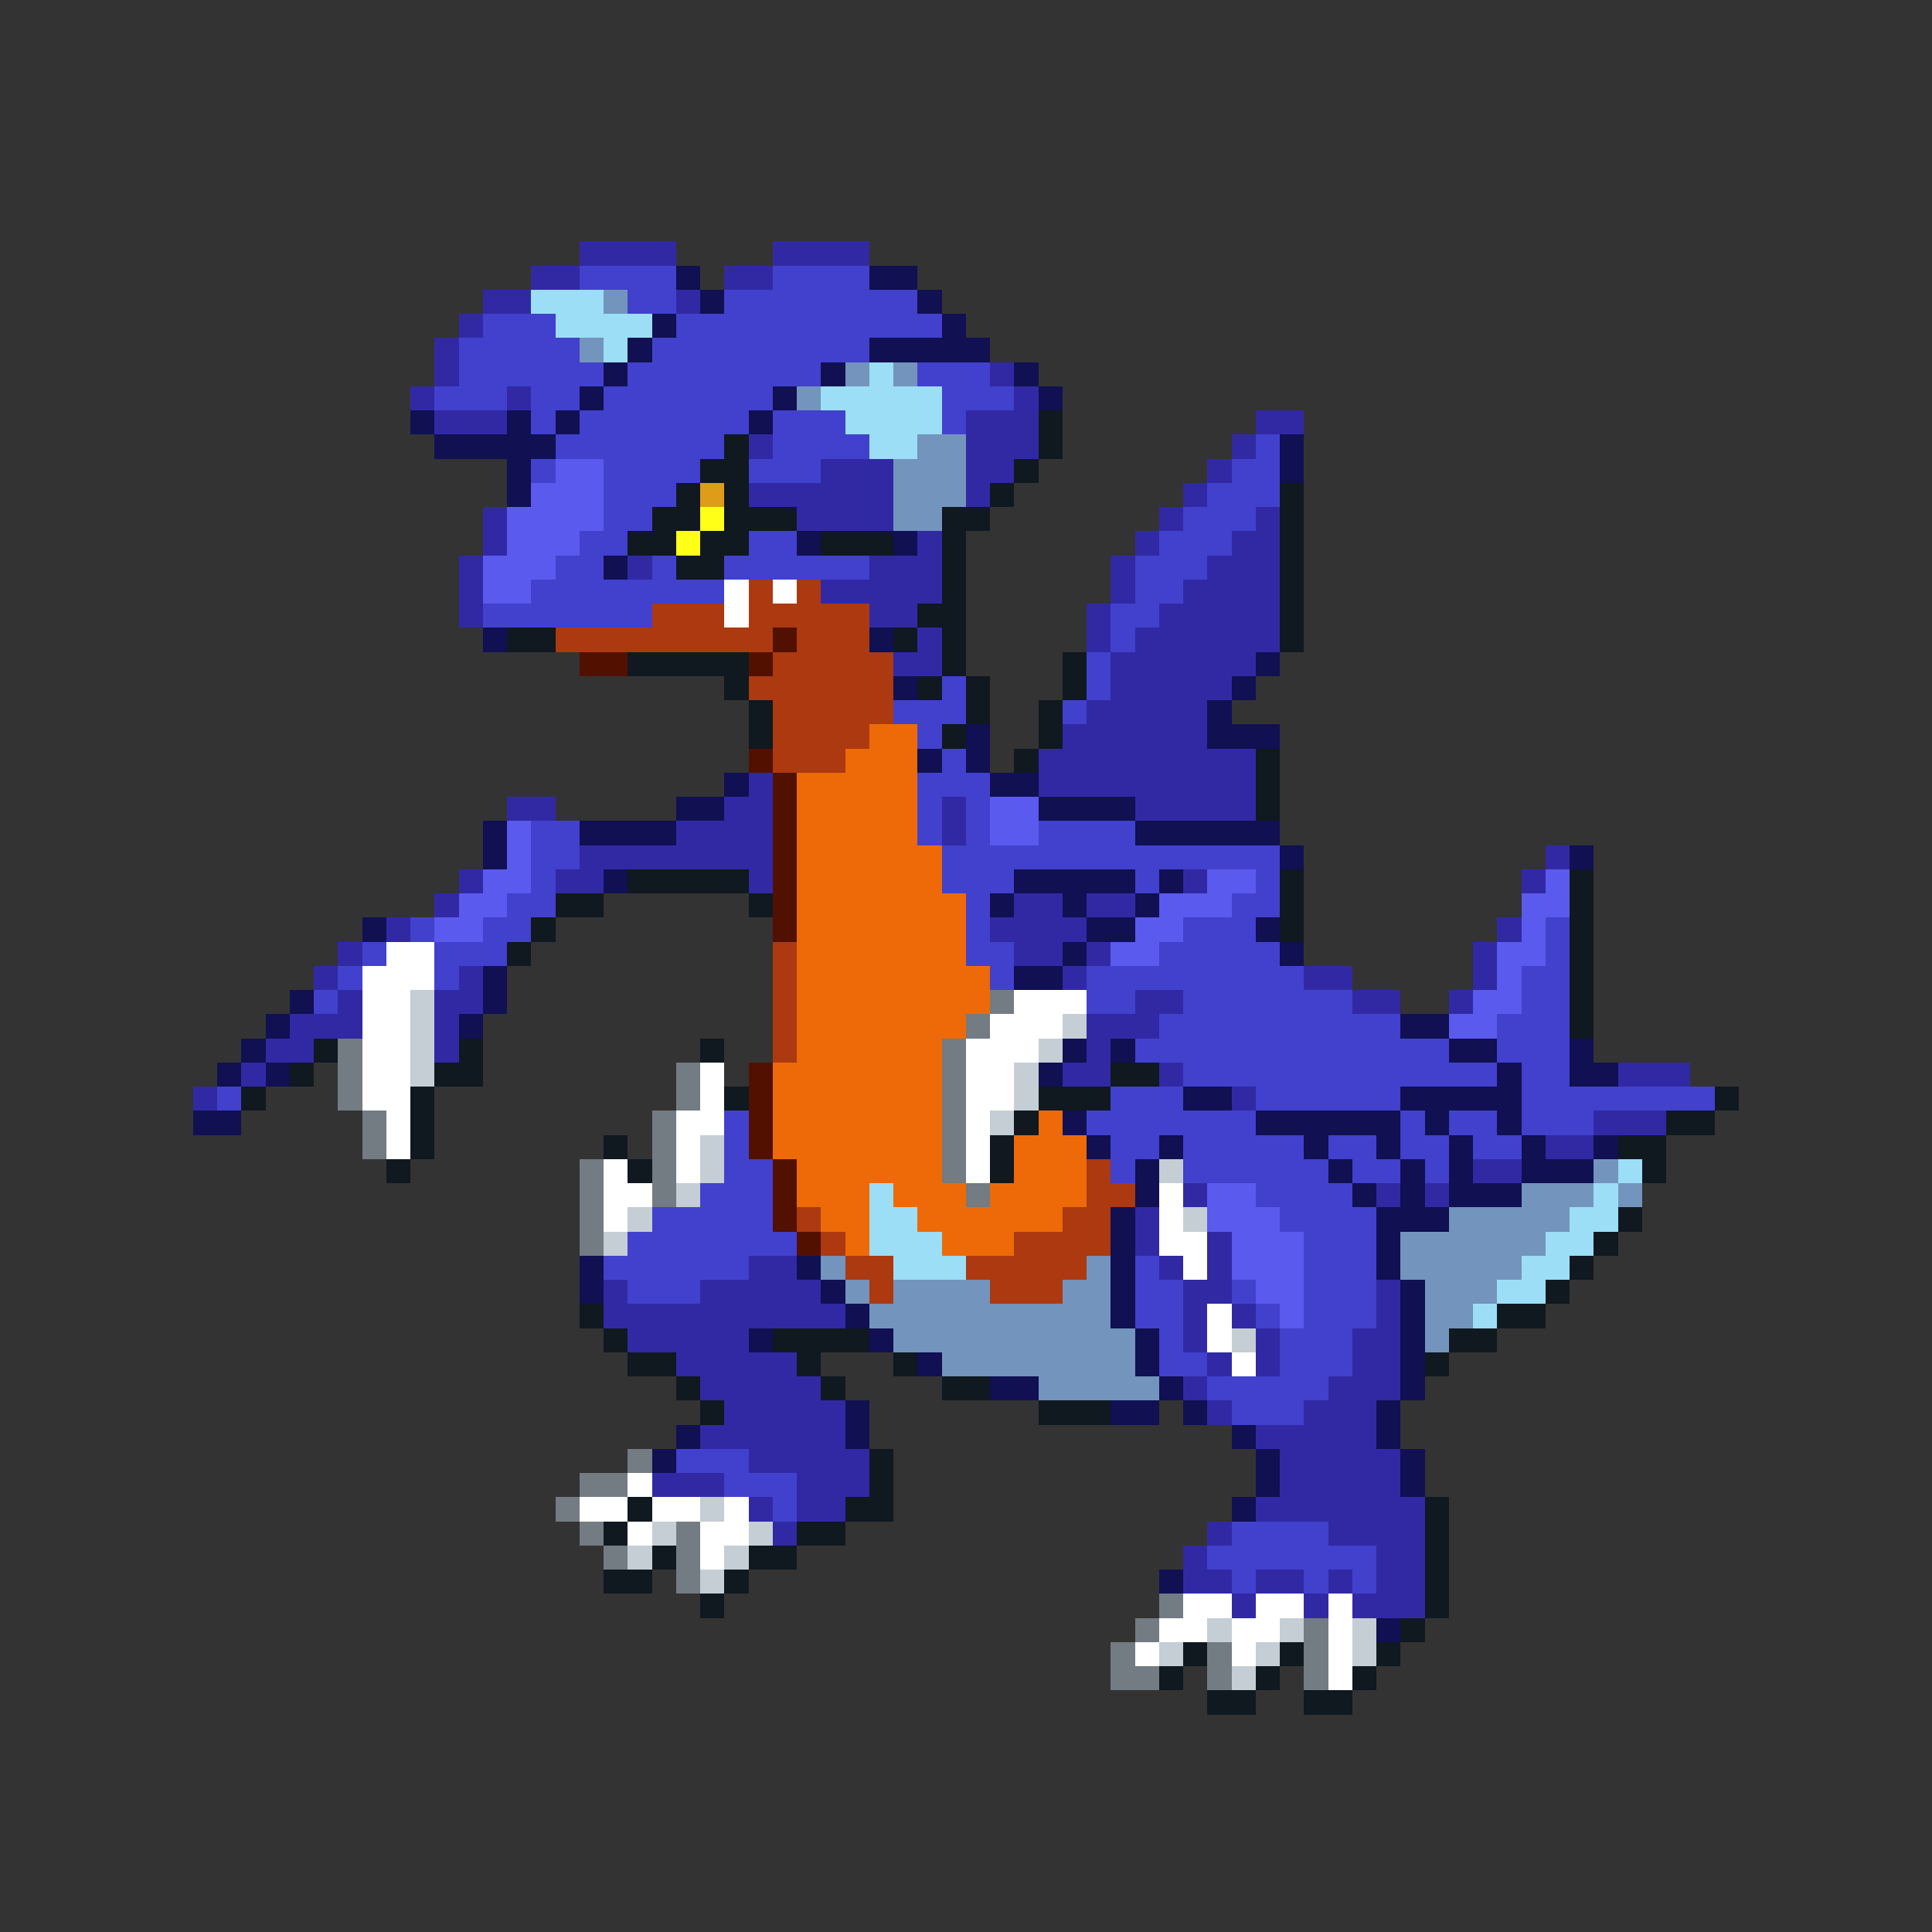 <svg xmlns="http://www.w3.org/2000/svg" viewBox="0 -0.5 80 80" shape-rendering="crispEdges">
<rect x="0" y="-0.5" width="80" height="80" fill="#333333" stroke="none"/>
<path stroke="#3129a4" d="M24 10h4M32 10h4M22 11h2M30 11h2M20 12h2M28 12h1M19 13h1M18 14h1M18 15h1M41 15h1M17 16h1M21 16h1M42 16h1M18 17h3M40 17h3M52 17h2M31 18h1M40 18h3M51 18h1M34 19h3M40 19h2M50 19h1M31 20h6M40 20h1M49 20h1M20 21h1M33 21h4M48 21h1M52 21h1M20 22h1M38 22h1M47 22h1M51 22h2M19 23h1M26 23h1M36 23h3M46 23h1M50 23h3M19 24h1M34 24h5M46 24h1M49 24h4M19 25h1M36 25h2M45 25h1M48 25h5M38 26h1M45 26h1M47 26h6M37 27h2M46 27h6M46 28h5M45 29h5M44 30h6M43 31h9M31 32h1M43 32h9M21 33h2M30 33h2M39 33h1M47 33h5M28 34h4M39 34h1M24 35h8M64 35h1M19 36h1M23 36h2M31 36h1M49 36h1M63 36h1M18 37h1M42 37h2M45 37h2M16 38h1M41 38h4M62 38h1M14 39h1M42 39h2M45 39h1M61 39h1M13 40h1M19 40h1M44 40h1M54 40h2M61 40h1M14 41h1M18 41h2M47 41h2M56 41h2M60 41h1M12 42h3M18 42h1M45 42h3M11 43h2M18 43h1M45 43h1M10 44h1M44 44h2M48 44h1M67 44h3M8 45h1M51 45h1M66 46h3M64 47h2M61 48h2M49 49h1M57 49h1M59 49h1M47 50h1M47 51h1M50 51h1M31 52h2M48 52h1M50 52h1M25 53h1M29 53h5M49 53h2M57 53h1M25 54h10M49 54h1M51 54h1M57 54h1M26 55h5M49 55h1M52 55h1M56 55h2M28 56h5M50 56h1M52 56h1M56 56h2M29 57h5M49 57h1M55 57h3M30 58h5M50 58h1M54 58h3M29 59h6M52 59h5M31 60h5M53 60h5M27 61h3M33 61h3M53 61h5M31 62h1M33 62h2M52 62h7M32 63h1M50 63h1M55 63h4M49 64h1M57 64h2M49 65h2M52 65h2M55 65h1M57 65h2M51 66h1M54 66h1M56 66h3" />
<path stroke="#4141cd" d="M24 11h4M32 11h4M26 12h2M30 12h8M20 13h3M28 13h11M19 14h5M27 14h9M19 15h6M26 15h8M38 15h3M18 16h3M22 16h2M25 16h7M39 16h3M22 17h1M24 17h7M32 17h3M39 17h1M23 18h7M32 18h4M52 18h1M22 19h1M25 19h4M31 19h3M51 19h2M25 20h3M50 20h3M25 21h2M49 21h3M24 22h2M31 22h2M48 22h3M23 23h2M27 23h1M30 23h6M47 23h3M22 24h8M47 24h2M20 25h7M46 25h2M46 26h1M45 27h1M39 28h1M45 28h1M37 29h3M44 29h1M38 30h1M39 31h1M38 32h3M38 33h1M40 33h1M22 34h2M38 34h1M40 34h1M43 34h4M22 35h2M39 35h14M22 36h1M39 36h3M47 36h1M52 36h1M21 37h2M40 37h1M51 37h2M17 38h1M20 38h2M40 38h1M49 38h3M64 38h1M15 39h1M18 39h3M40 39h2M48 39h5M64 39h1M14 40h1M18 40h1M41 40h1M45 40h9M63 40h2M13 41h1M45 41h2M49 41h7M63 41h2M48 42h10M62 42h3M47 43h13M62 43h3M49 44h13M63 44h2M9 45h1M46 45h3M52 45h6M63 45h8M30 46h1M45 46h7M58 46h1M60 46h2M63 46h3M30 47h1M46 47h2M49 47h5M55 47h2M58 47h2M61 47h2M30 48h2M46 48h1M49 48h6M56 48h2M59 48h1M29 49h3M52 49h4M27 50h5M53 50h4M26 51h7M54 51h3M25 52h6M47 52h1M54 52h3M26 53h3M47 53h2M51 53h1M54 53h3M47 54h2M52 54h1M54 54h3M48 55h1M53 55h3M48 56h2M53 56h3M50 57h5M51 58h3M28 60h3M30 61h3M32 62h1M51 63h4M50 64h7M51 65h1M54 65h1M56 65h1" />
<path stroke="#101052" d="M28 11h1M36 11h2M29 12h1M38 12h1M27 13h1M39 13h1M26 14h1M36 14h5M25 15h1M34 15h1M42 15h1M24 16h1M32 16h1M43 16h1M17 17h1M21 17h1M23 17h1M31 17h1M18 18h5M53 18h1M21 19h1M53 19h1M21 20h1M33 22h1M37 22h1M25 23h1M20 26h1M36 26h1M52 27h1M37 28h1M51 28h1M50 29h1M40 30h1M50 30h3M38 31h1M40 31h1M30 32h1M41 32h2M28 33h2M43 33h4M20 34h1M24 34h4M47 34h6M20 35h1M53 35h1M65 35h1M25 36h1M42 36h5M48 36h1M41 37h1M44 37h1M47 37h1M15 38h1M45 38h2M52 38h1M44 39h1M53 39h1M20 40h1M42 40h2M12 41h1M20 41h1M11 42h1M19 42h1M58 42h2M10 43h1M44 43h1M46 43h1M60 43h2M65 43h1M9 44h1M11 44h1M43 44h1M62 44h1M65 44h2M49 45h2M58 45h5M8 46h2M44 46h1M52 46h6M59 46h1M62 46h1M45 47h1M48 47h1M54 47h1M57 47h1M60 47h1M63 47h1M66 47h1M47 48h1M55 48h1M58 48h1M60 48h1M63 48h3M47 49h1M56 49h1M58 49h1M60 49h3M46 50h1M57 50h3M46 51h1M57 51h1M24 52h1M33 52h1M46 52h1M57 52h1M24 53h1M34 53h1M46 53h1M58 53h1M35 54h1M46 54h1M58 54h1M31 55h1M36 55h1M47 55h1M58 55h1M38 56h1M47 56h1M58 56h1M41 57h2M48 57h1M58 57h1M35 58h1M46 58h2M49 58h1M57 58h1M28 59h1M35 59h1M51 59h1M57 59h1M27 60h1M52 60h1M58 60h1M52 61h1M58 61h1M51 62h1M48 65h1M57 67h1" />
<path stroke="#9cdef6" d="M22 12h3M23 13h4M25 14h1M36 15h1M34 16h5M35 17h4M36 18h2M67 48h1M36 49h1M66 49h1M36 50h2M65 50h2M36 51h3M64 51h2M37 52h3M63 52h2M62 53h2M61 54h1" />
<path stroke="#7394bd" d="M25 12h1M24 14h1M35 15h1M37 15h1M33 16h1M38 18h2M37 19h3M37 20h3M37 21h2M66 48h1M63 49h3M67 49h1M60 50h5M58 51h6M34 52h1M45 52h1M58 52h5M35 53h1M37 53h4M44 53h2M59 53h3M36 54h10M59 54h2M37 55h10M59 55h1M39 56h8M43 57h5" />
<path stroke="#101820" d="M43 17h1M30 18h1M43 18h1M29 19h2M42 19h1M28 20h1M30 20h1M41 20h1M53 20h1M27 21h2M30 21h3M39 21h2M53 21h1M26 22h2M29 22h2M34 22h3M39 22h1M53 22h1M28 23h2M39 23h1M53 23h1M39 24h1M53 24h1M38 25h2M53 25h1M21 26h2M37 26h1M39 26h1M53 26h1M26 27h5M39 27h1M44 27h1M30 28h1M38 28h1M40 28h1M44 28h1M31 29h1M40 29h1M43 29h1M31 30h1M39 30h1M43 30h1M42 31h1M52 31h1M52 32h1M52 33h1M26 36h5M53 36h1M65 36h1M23 37h2M31 37h1M53 37h1M65 37h1M22 38h1M53 38h1M65 38h1M21 39h1M65 39h1M65 40h1M65 41h1M65 42h1M13 43h1M19 43h1M29 43h1M12 44h1M18 44h2M46 44h2M10 45h1M17 45h1M30 45h1M43 45h3M71 45h1M17 46h1M42 46h1M69 46h2M17 47h1M25 47h1M41 47h1M67 47h2M16 48h1M26 48h1M41 48h1M68 48h1M67 50h1M66 51h1M65 52h1M64 53h1M24 54h1M62 54h2M25 55h1M32 55h4M60 55h2M26 56h2M33 56h1M37 56h1M59 56h1M28 57h1M34 57h1M39 57h2M29 58h1M43 58h3M36 60h1M36 61h1M26 62h1M35 62h2M59 62h1M25 63h1M33 63h2M59 63h1M27 64h1M31 64h2M59 64h1M25 65h2M30 65h1M59 65h1M29 66h1M59 66h1M58 67h1M49 68h1M53 68h1M57 68h1M48 69h1M52 69h1M56 69h1M50 70h2M54 70h2" />
<path stroke="#5a5aee" d="M23 19h2M22 20h3M21 21h4M21 22h3M20 23h3M20 24h2M41 33h2M21 34h1M41 34h2M21 35h1M20 36h2M50 36h2M64 36h1M19 37h2M48 37h3M63 37h2M18 38h2M47 38h2M63 38h1M46 39h2M62 39h2M62 40h1M61 41h2M60 42h2M50 49h2M50 50h3M51 51h3M51 52h3M52 53h2M53 54h1" />
<path stroke="#de9c18" d="M29 20h1" />
<path stroke="#ffff18" d="M29 21h1M28 22h1" />
<path stroke="#ffffff" d="M30 24h1M32 24h1M30 25h1M16 39h2M15 40h3M15 41h2M42 41h3M15 42h2M41 42h3M15 43h2M40 43h3M15 44h2M29 44h1M40 44h2M15 45h2M29 45h1M40 45h2M16 46h1M28 46h2M40 46h1M16 47h1M28 47h1M40 47h1M25 48h1M28 48h1M40 48h1M25 49h2M48 49h1M25 50h1M48 50h1M48 51h2M49 52h1M50 54h1M50 55h1M51 56h1M26 61h1M24 62h2M27 62h2M30 62h1M26 63h1M29 63h2M29 64h1M49 66h2M52 66h2M55 66h1M48 67h2M51 67h2M55 67h1M47 68h1M51 68h1M55 68h1M55 69h1" />
<path stroke="#ac3910" d="M31 24h1M33 24h1M27 25h3M31 25h5M23 26h9M33 26h3M32 27h5M31 28h6M32 29h5M32 30h4M32 31h3M32 39h1M32 40h1M32 41h1M32 42h1M32 43h1M45 48h1M45 49h2M33 50h1M44 50h2M34 51h1M42 51h4M35 52h2M40 52h5M36 53h1M41 53h3" />
<path stroke="#521000" d="M32 26h1M24 27h2M31 27h1M31 31h1M32 32h1M32 33h1M32 34h1M32 35h1M32 36h1M32 37h1M32 38h1M31 44h1M31 45h1M31 46h1M31 47h1M32 48h1M32 49h1M32 50h1M33 51h1" />
<path stroke="#ee6a08" d="M36 30h2M35 31h3M33 32h5M33 33h5M33 34h5M33 35h6M33 36h6M33 37h7M33 38h7M33 39h7M33 40h8M33 41h8M33 42h7M33 43h6M32 44h7M32 45h7M32 46h7M43 46h1M32 47h7M42 47h3M33 48h6M42 48h3M33 49h3M37 49h3M41 49h4M34 50h2M38 50h6M35 51h1M39 51h3" />
<path stroke="#c5cdd5" d="M17 41h1M17 42h1M44 42h1M17 43h1M43 43h1M17 44h1M42 44h1M42 45h1M41 46h1M29 47h1M29 48h1M48 48h1M28 49h1M26 50h1M49 50h1M25 51h1M51 55h1M29 62h1M27 63h1M31 63h1M26 64h1M30 64h1M29 65h1M50 67h1M53 67h1M56 67h1M48 68h1M52 68h1M56 68h1M51 69h1" />
<path stroke="#737b83" d="M41 41h1M40 42h1M14 43h1M39 43h1M14 44h1M28 44h1M39 44h1M14 45h1M28 45h1M39 45h1M15 46h1M27 46h1M39 46h1M15 47h1M27 47h1M39 47h1M24 48h1M27 48h1M39 48h1M24 49h1M27 49h1M40 49h1M24 50h1M24 51h1M26 60h1M24 61h2M23 62h1M24 63h1M28 63h1M25 64h1M28 64h1M28 65h1M48 66h1M47 67h1M54 67h1M46 68h1M50 68h1M54 68h1M46 69h2M50 69h1M54 69h1" />
</svg>